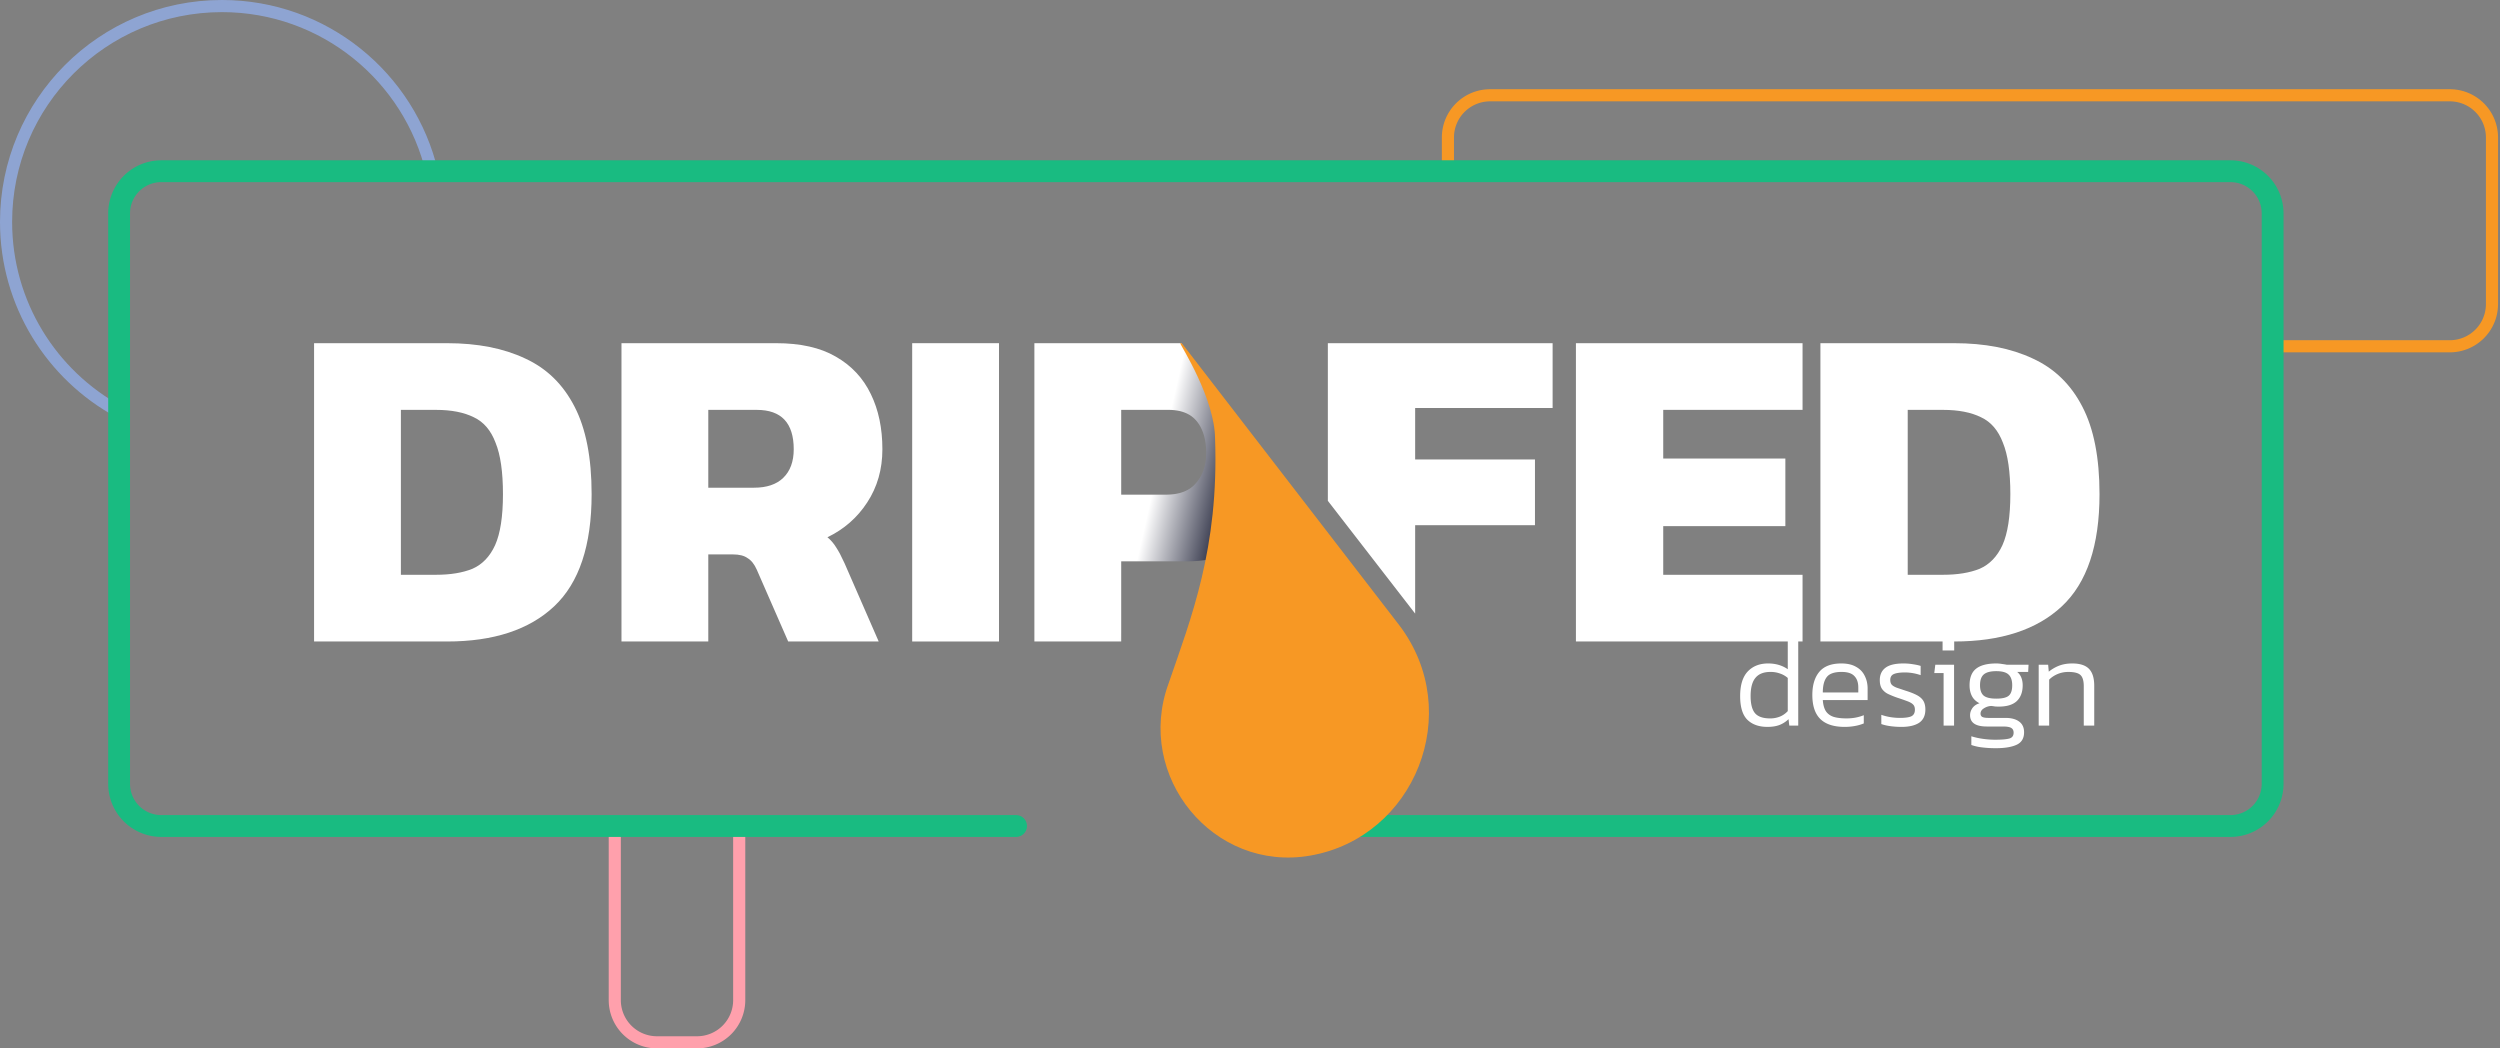 <svg fill="none" viewBox="0 0 310 130" xmlns="http://www.w3.org/2000/svg" xmlns:xlink="http://www.w3.org/1999/xlink"><rect x="0" y="0" width="310" height="130" fill="#808080" stroke="none"/><linearGradient id="a" gradientUnits="userSpaceOnUse" x1="143.15" x2="153.826" y1="59.846" y2="62.252"><stop offset="0" stop-color="#fff"/><stop offset="1" stop-color="#060921"/></linearGradient><clipPath id="b"><path d="m0 0h33.682v64.057h-33.682z" transform="translate(143.602 42.554)"/></clipPath><g clip-rule="evenodd" fill-rule="evenodd"><path d="m178.79 17.046a5.983 5.983 0 0 1 5.983-5.983h119.002a5.983 5.983 0 0 1 5.983 5.983v20.662a5.983 5.983 0 0 1 -5.983 5.983h-22.136v-1.504h22.136a4.479 4.479 0 0 0 4.479-4.48v-20.66a4.479 4.479 0 0 0 -4.479-4.48h-119.002a4.479 4.479 0 0 0 -4.479 4.48v4.156h-1.504v-4.156z" fill="#f79824"/><path d="m76.984 102.551v21.466a4.479 4.479 0 0 0 4.48 4.479h4.969a4.479 4.479 0 0 0 4.478-4.479v-21.466h1.504v21.466a5.983 5.983 0 0 1 -5.983 5.983h-4.969a5.983 5.983 0 0 1 -5.982-5.983v-21.466z" fill="#ffa0ac"/><path d="m27.517 1.504c-14.367 0-26.013 11.646-26.013 26.013 0 9.867 5.493 18.453 13.592 22.862l-.72 1.321c-8.561-4.663-14.376-13.743-14.376-24.183 0-15.197 12.32-27.517 27.517-27.517 13.017 0 23.923 9.038 26.784 21.18l-1.463.345c-2.706-11.479-13.018-20.021-25.32-20.021z" fill="#8ea4d2"/><path d="m13.416 26.462a6.584 6.584 0 0 1 6.584-6.585h256.574a6.584 6.584 0 0 1 6.585 6.585v70.732a6.584 6.584 0 0 1 -6.584 6.584h-114.08a1.353 1.353 0 0 1 0-2.706h114.08a3.878 3.878 0 0 0 3.877-3.878v-70.733a3.878 3.878 0 0 0 -3.878-3.877h-256.574a3.878 3.878 0 0 0 -3.877 3.878v70.732a3.878 3.878 0 0 0 3.877 3.878h105.992a1.353 1.353 0 1 1 0 2.706h-105.992a6.584 6.584 0 0 1 -6.584-6.584v-70.733z" fill="#19bb81"/></g><path d="m38.945 79.545v-36.99h16.492c3.78 0 7.005.631 9.678 1.895 2.672 1.225 4.714 3.216 6.127 5.973 1.412 2.719 2.119 6.338 2.119 10.856 0 6.357-1.547 10.99-4.639 13.9s-7.52 4.366-13.285 4.366zm10.766-8.272h4.352c1.794 0 3.302-.248 4.524-.746 1.221-.536 2.157-1.513 2.806-2.93.649-1.455.973-3.56.973-6.318 0-2.757-.305-4.882-.916-6.376-.573-1.531-1.47-2.584-2.692-3.159-1.221-.612-2.786-.919-4.695-.919h-4.353v20.448z" fill="url(#a)"/><path d="m77.063 79.545v-36.99h19.183c3.016 0 5.478.554 7.387 1.665 1.947 1.11 3.397 2.661 4.352 4.652.954 1.953 1.431 4.232 1.431 6.836 0 2.489-.63 4.69-1.889 6.605-1.222 1.876-2.863 3.312-4.925 4.308.42.345.783.766 1.088 1.264.305.46.649 1.11 1.031 1.953l4.237 9.707h-11.223l-3.894-8.903c-.306-.69-.687-1.168-1.145-1.436-.42-.307-1.031-.46-1.833-.46h-3.035v10.799h-10.766zm10.765-19.07h5.67c1.564 0 2.767-.402 3.607-1.206.878-.843 1.317-2.03 1.317-3.561 0-3.255-1.527-4.883-4.581-4.883h-6.013z" fill="url(#a)"/><path d="m113.111 79.545v-36.99h10.765v36.99z" fill="url(#a)"/><path d="m128.264 79.545v-36.99h18.194c3.14 4.51 6.434 9.172 13.501 18.001-.265.9-.618 1.753-1.059 2.561a11.98 11.98 0 0 1 -4.696 4.768c-2.023 1.148-4.409 1.723-7.158 1.723h-8.017v9.937zm10.765-18.208h5.555c1.68 0 2.92-.48 3.722-1.436.84-.958 1.26-2.202 1.26-3.734 0-1.647-.382-2.948-1.145-3.906-.764-.957-1.947-1.436-3.551-1.436h-5.841z" fill="url(#a)"/><path d="m164.653 62.102v-19.548h27.871v8.041h-17.045v6.376h14.857v8.157h-14.857v10.958zm30.761 17.443v-36.99h28.102v8.27h-17.276v6.031h15.145v8.386h-15.145v6.031h17.276v8.272zm30.317 0v-36.99h16.584c3.801 0 7.045.631 9.732 1.895 2.688 1.225 4.742 3.216 6.162 5.973 1.42 2.719 2.131 6.338 2.131 10.856 0 6.357-1.555 10.99-4.665 13.9-3.109 2.91-7.563 4.366-13.36 4.366zm10.826-8.272h4.376c1.805 0 3.321-.248 4.55-.746 1.228-.536 2.169-1.513 2.821-2.93.653-1.455.979-3.56.979-6.318 0-2.757-.307-4.882-.921-6.376-.576-1.531-1.478-2.584-2.707-3.159-1.228-.612-2.802-.919-4.722-.919h-4.376z" fill="#fff"/><g clip-path="url(#b)"><path d="m144.898 84.764c2.81-8.16 6.248-16.769 5.771-30.337-.028-4.982-4.18-11.455-4.393-11.974.15 0 .293.134.483.385l26.747 34.684c8.202 10.809 1.923 26.314-11.031 28.571-12.028 2.097-21.776-9.85-17.577-21.329z" fill="#f79824"/></g><path d="m219.166 90.134c-1.056 0-1.884-.292-2.486-.876-.601-.594-.902-1.576-.902-2.945 0-1.359.311-2.372.934-3.041.633-.669 1.478-1.003 2.533-1.003.939 0 1.752.239 2.438.716v-3.741h1.298v10.73h-1.108l-.095-.795c-.348.329-.733.573-1.156.732-.411.149-.897.223-1.456.223zm.332-1.05a3.2 3.2 0 0 0 1.204-.224c.369-.148.696-.376.981-.684v-4.108a2.811 2.811 0 0 0 -.934-.541 3.378 3.378 0 0 0 -1.219-.207c-.834 0-1.451.244-1.852.732-.401.478-.602 1.231-.602 2.261 0 .987.185 1.698.554 2.133.37.425.992.637 1.868.637zm9.237 1.05c-1.34 0-2.343-.324-3.008-.971-.665-.648-.997-1.645-.997-2.993 0-1.21.285-2.16.855-2.85.58-.7 1.493-1.051 2.738-1.051.739 0 1.346.138 1.821.414.486.265.845.637 1.077 1.114.242.467.364.998.364 1.593v1.416h-5.557c.042.574.163 1.025.364 1.354.211.329.522.568.934.716.422.138.976.207 1.662.207.771 0 1.478-.132 2.122-.398v1.02a5.255 5.255 0 0 1 -1.108.318 6.952 6.952 0 0 1 -1.267.111zm-2.707-4.267h4.401v-.62c0-.616-.163-1.089-.491-1.418-.316-.34-.844-.51-1.583-.51-.897 0-1.509.213-1.836.638-.328.424-.491 1.061-.491 1.91zm9.742 4.267c-.486 0-.95-.032-1.394-.095a5.754 5.754 0 0 1 -1.092-.255v-1.147c.359.128.733.223 1.124.287a7.56 7.56 0 0 0 1.187.096c.665 0 1.14-.07 1.425-.207.285-.149.428-.42.428-.812 0-.287-.079-.505-.238-.653-.148-.149-.38-.281-.696-.398a27.31 27.31 0 0 0 -1.188-.414 11.436 11.436 0 0 1 -1.156-.462 1.997 1.997 0 0 1 -.791-.637c-.19-.276-.285-.642-.285-1.098 0-.669.232-1.178.697-1.529.464-.36 1.213-.541 2.248-.541.401 0 .786.032 1.155.096.37.053.692.122.966.207v1.146a6.019 6.019 0 0 0 -1.916-.335c-.654 0-1.129.07-1.424.207-.285.128-.428.372-.428.733 0 .244.063.44.19.589.137.138.343.26.618.366l1.092.366c.58.18 1.05.366 1.409.557.359.192.623.425.792.701.168.276.253.637.253 1.083 0 .743-.259 1.29-.776 1.64-.517.34-1.251.51-2.2.51zm5.109-9.473v-1.194h1.441v1.194zm.127 9.314v-6.512h-1.156l.127-1.035h2.327v7.547zm6.449 2.802c-.559 0-1.108-.032-1.646-.096a6.192 6.192 0 0 1 -1.362-.302v-1.083c.423.138.897.244 1.425.319.528.074 1.035.111 1.52.111.792 0 1.372-.047 1.742-.143.369-.096.554-.34.554-.733 0-.275-.101-.472-.301-.588-.19-.117-.533-.176-1.029-.176h-1.995c-1.383 0-2.074-.467-2.074-1.4 0-.309.095-.6.285-.876.201-.287.496-.489.887-.605-.423-.213-.734-.505-.934-.876-.201-.382-.301-.833-.301-1.353 0-.945.269-1.63.807-2.054.549-.435 1.383-.653 2.502-.653.232 0 .469.021.712.064.253.032.449.063.586.095h2.707l-.047.892h-1.362c.243.201.417.446.522.732.106.276.159.584.159.924 0 .838-.243 1.49-.729 1.958-.485.456-1.229.684-2.232.684-.169 0-.322-.005-.459-.015a9.946 9.946 0 0 0 -.459-.064c-.327.01-.633.106-.918.287-.285.17-.428.392-.428.668 0 .18.069.313.206.398.148.085.412.128.792.128h2.074c.749 0 1.324.154 1.725.461.401.297.602.738.602 1.322 0 .743-.306 1.258-.918 1.544-.613.287-1.483.43-2.613.43zm.08-6.146c.749 0 1.266-.122 1.551-.366s.428-.674.428-1.29c0-.615-.153-1.06-.46-1.337-.295-.276-.802-.414-1.519-.414-.708 0-1.219.133-1.536.398-.317.266-.475.717-.475 1.354 0 .583.148 1.008.443 1.273.306.255.829.382 1.568.382zm5.263 3.344v-7.547h1.172l.079.86a4.69 4.69 0 0 1 1.251-.733c.485-.19 1.039-.286 1.662-.286.95 0 1.641.223 2.074.669.433.445.649 1.146.649 2.101v4.936h-1.298v-4.888c0-.658-.132-1.115-.396-1.37-.264-.265-.77-.397-1.52-.397-.464 0-.902.085-1.314.255-.411.17-.765.403-1.06.7v5.7z" fill="#fff"/></svg>